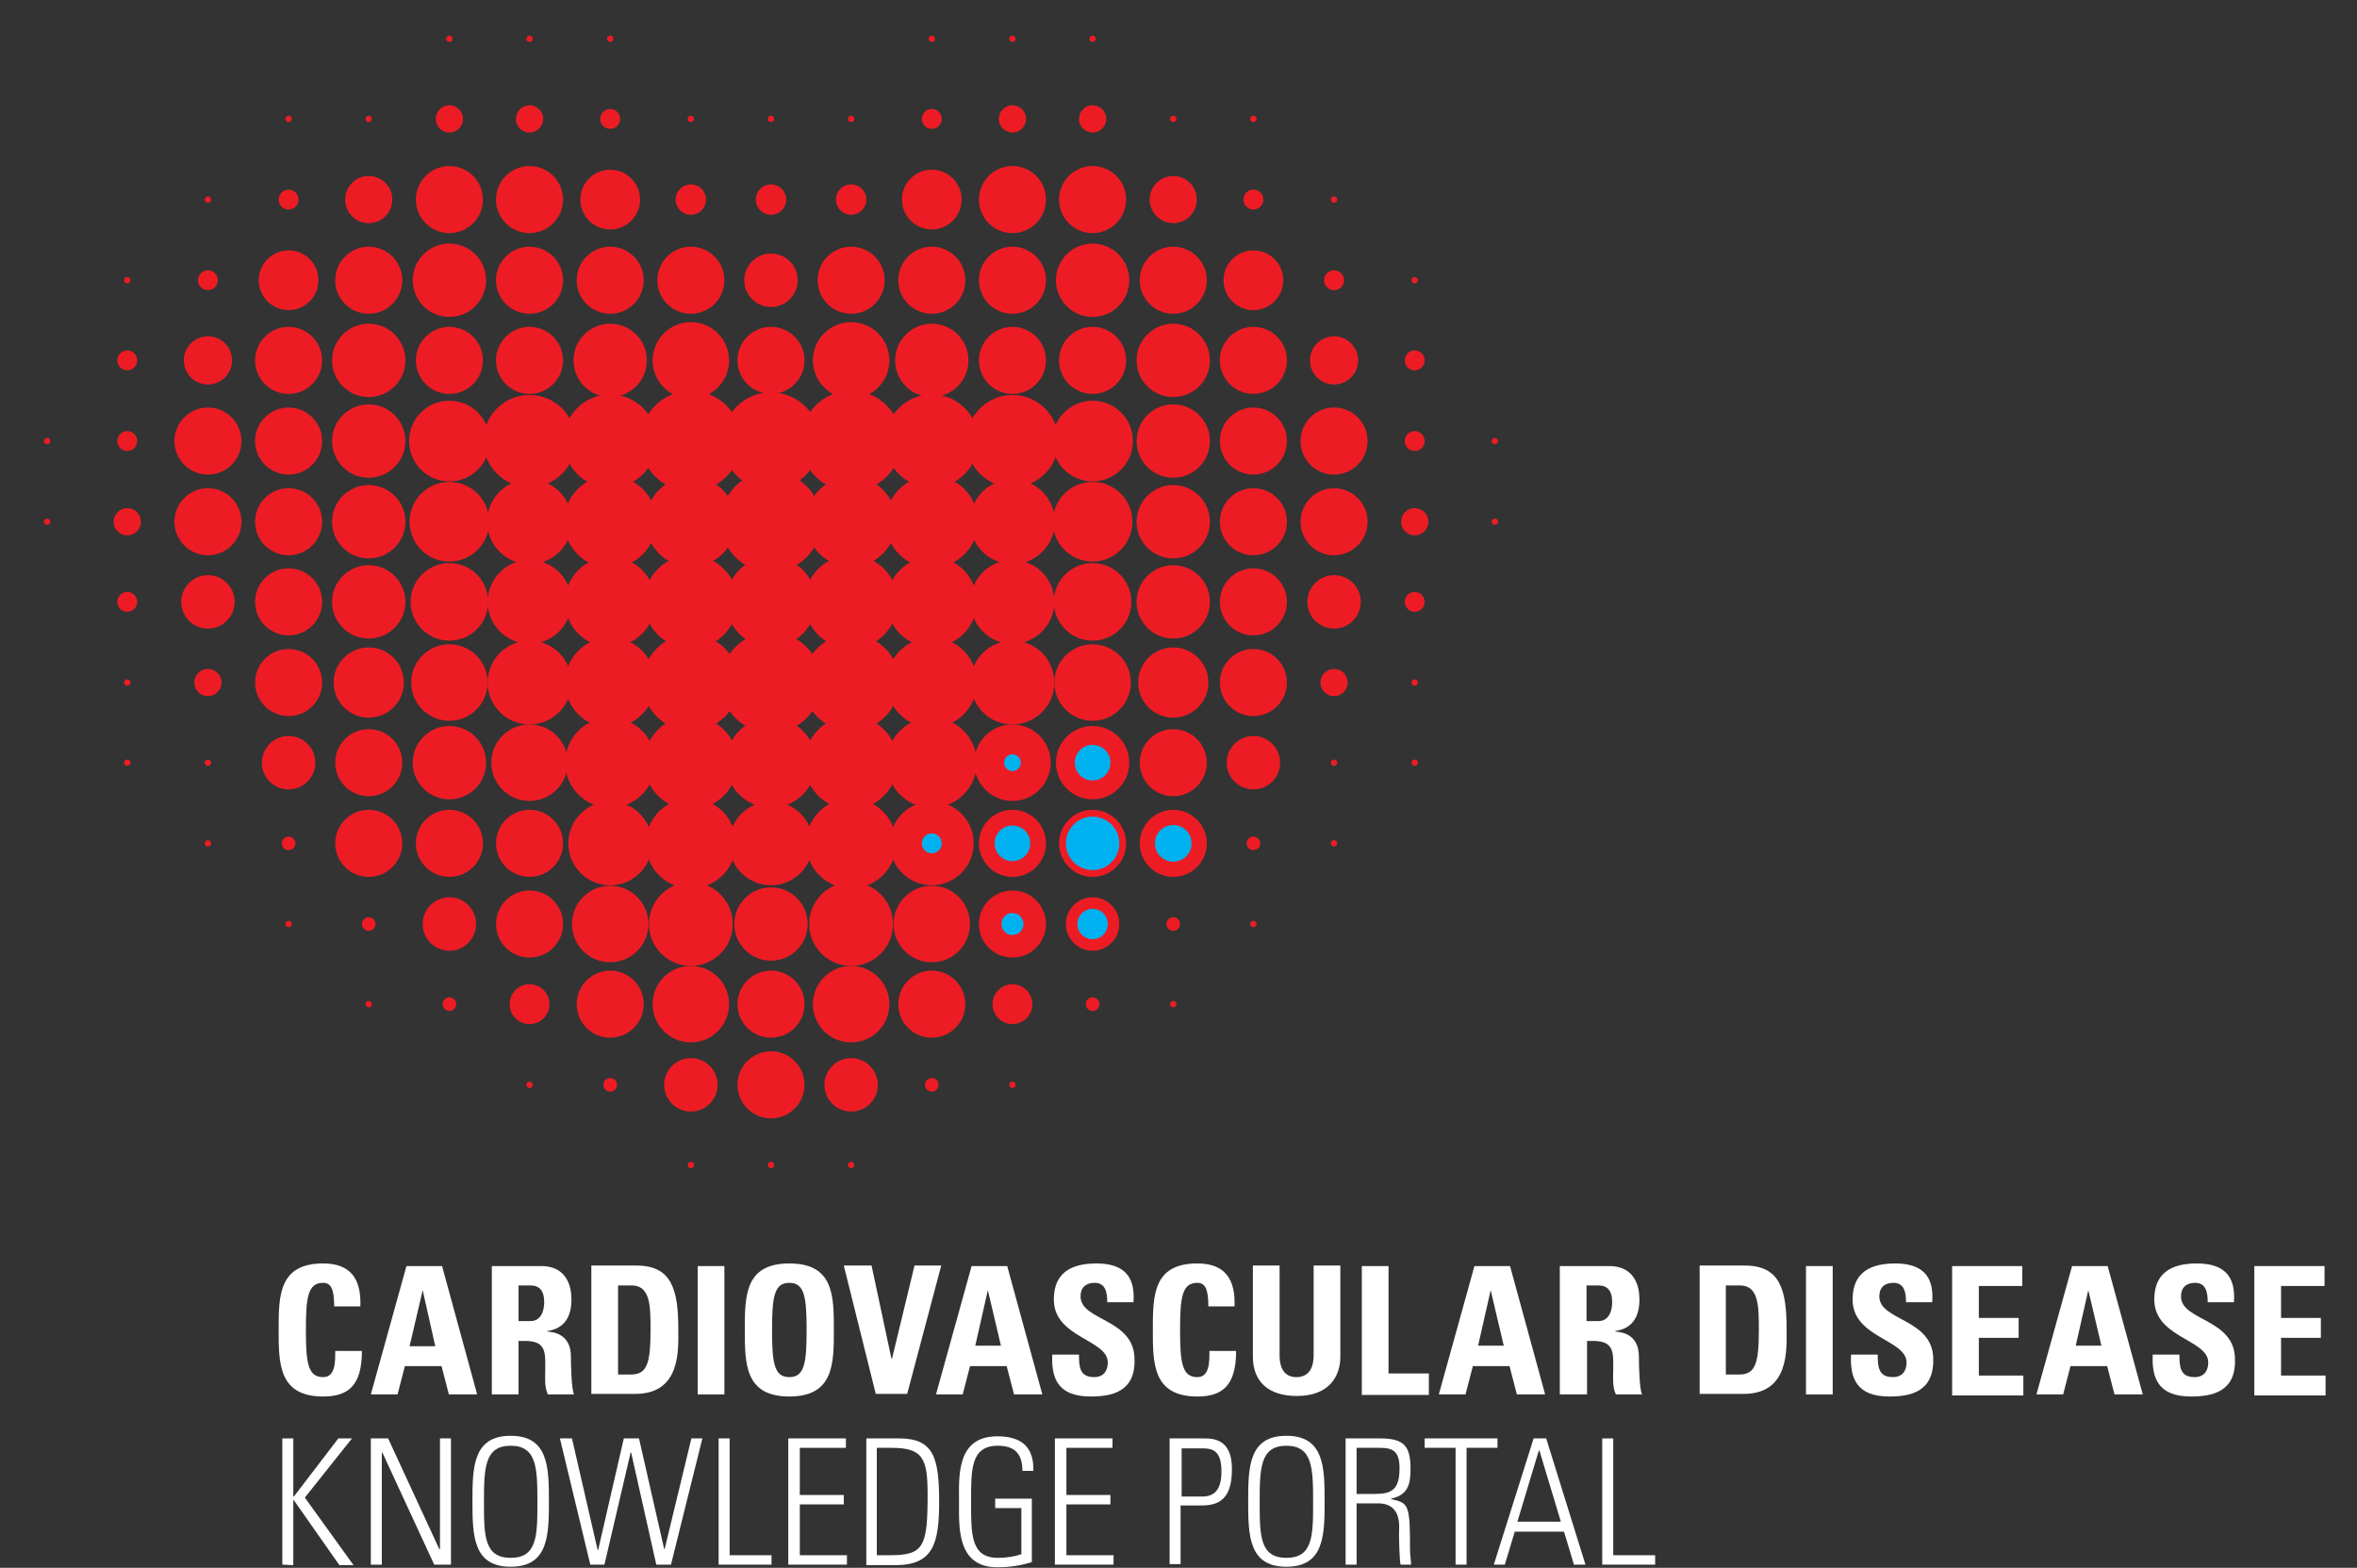 <?xml version="1.0" encoding="utf-8"?>
<!-- Generator: Adobe Illustrator 21.0.2, SVG Export Plug-In . SVG Version: 6.00 Build 0)  -->
<svg version="1.1" xmlns="http://www.w3.org/2000/svg" xmlns:xlink="http://www.w3.org/1999/xlink" x="0px" y="0px"
	 viewBox="0 0 450 299.3" style="enable-background:new 0 0 450 299.3;" xml:space="preserve">
<rect x="0" y="0" width="450" height="299.3" fill="#333333" stroke="none"/>
<style type="text/css">
	.st0{fill:#ED1C24;}
	.st1{fill:#00B1F0;}
	.st2{fill:#FFFFFF;}
</style>
<g id="Layer_2">
</g>
<g id="Layer_1">
	<g>
		<g>
			<circle class="st0" cx="177.9" cy="7.4" r="0.6"/>
			<circle class="st0" cx="193.3" cy="7.4" r="0.6"/>
			<circle class="st0" cx="208.6" cy="7.4" r="0.6"/>
			<circle class="st0" cx="147.2" cy="22.7" r="0.6"/>
			<circle class="st0" cx="162.5" cy="22.7" r="0.6"/>
			<circle class="st0" cx="177.9" cy="22.7" r="1.9"/>
			<circle class="st0" cx="193.3" cy="22.7" r="2.6"/>
			<circle class="st0" cx="208.6" cy="22.7" r="2.6"/>
			<circle class="st0" cx="224" cy="22.7" r="0.6"/>
			<circle class="st0" cx="239.3" cy="22.7" r="0.6"/>
			<circle class="st0" cx="147.2" cy="38.1" r="2.9"/>
			<circle class="st0" cx="162.5" cy="38.1" r="2.9"/>
			<circle class="st0" cx="177.9" cy="38.1" r="5.7"/>
			<circle class="st0" cx="193.3" cy="38.1" r="6.4"/>
			<circle class="st0" cx="208.6" cy="38.1" r="6.4"/>
			<circle class="st0" cx="224" cy="38.1" r="4.5"/>
			<circle class="st0" cx="239.3" cy="38.1" r="1.9"/>
			<circle class="st0" cx="254.7" cy="38.1" r="0.6"/>
			<circle class="st0" cx="147.2" cy="53.5" r="5.1"/>
			<circle class="st0" cx="162.5" cy="53.5" r="6.4"/>
			<circle class="st0" cx="177.9" cy="53.5" r="6.4"/>
			<circle class="st0" cx="193.3" cy="53.5" r="6.4"/>
			<circle class="st0" cx="208.6" cy="53.5" r="7"/>
			<circle class="st0" cx="224" cy="53.5" r="6.4"/>
			<circle class="st0" cx="239.3" cy="53.5" r="5.7"/>
			<circle class="st0" cx="254.7" cy="53.5" r="1.9"/>
			<circle class="st0" cx="270.1" cy="53.5" r="0.6"/>
			<circle class="st0" cx="147.2" cy="68.8" r="6.4"/>
			<circle class="st0" cx="162.5" cy="68.8" r="7.3"/>
			<circle class="st0" cx="177.9" cy="68.8" r="7"/>
			<circle class="st0" cx="193.3" cy="68.8" r="6.4"/>
			<circle class="st0" cx="208.6" cy="68.8" r="6.4"/>
			<circle class="st0" cx="224" cy="68.8" r="7"/>
			<circle class="st0" cx="239.3" cy="68.8" r="6.4"/>
			<circle class="st0" cx="254.7" cy="68.8" r="4.6"/>
			<circle class="st0" cx="270.1" cy="68.8" r="1.9"/>
			<circle class="st0" cx="147.2" cy="84.2" r="9.3"/>
			<circle class="st0" cx="162.5" cy="84.2" r="9.6"/>
			<circle class="st0" cx="177.9" cy="84.2" r="8.9"/>
			<circle class="st0" cx="193.3" cy="84.2" r="8.8"/>
			<circle class="st0" cx="208.6" cy="84.2" r="7.7"/>
			<circle class="st0" cx="224" cy="84.2" r="7"/>
			<circle class="st0" cx="239.3" cy="84.2" r="6.4"/>
			<circle class="st0" cx="254.7" cy="84.2" r="6.4"/>
			<circle class="st0" cx="270.1" cy="84.2" r="1.9"/>
			<circle class="st0" cx="285.4" cy="84.2" r="0.6"/>
			<circle class="st0" cx="147.2" cy="99.6" r="9.6"/>
			<circle class="st0" cx="162.5" cy="99.6" r="8.6"/>
			<circle class="st0" cx="177.9" cy="99.6" r="8.8"/>
			<circle class="st0" cx="193.3" cy="99.6" r="8.1"/>
			<circle class="st0" cx="208.6" cy="99.6" r="7.6"/>
			<circle class="st0" cx="224" cy="99.6" r="7"/>
			<circle class="st0" cx="239.3" cy="99.6" r="6.4"/>
			<circle class="st0" cx="254.7" cy="99.6" r="6.4"/>
			<circle class="st0" cx="270.1" cy="99.6" r="2.6"/>
			<circle class="st0" cx="285.4" cy="99.6" r="0.6"/>
			<circle class="st0" cx="147.2" cy="114.9" r="8.6"/>
			<circle class="st0" cx="162.5" cy="114.9" r="8.9"/>
			<circle class="st0" cx="177.9" cy="114.9" r="8.6"/>
			<circle class="st0" cx="193.3" cy="114.9" r="8"/>
			<circle class="st0" cx="208.6" cy="114.9" r="7.4"/>
			<circle class="st0" cx="224" cy="114.9" r="7"/>
			<circle class="st0" cx="239.3" cy="114.9" r="6.4"/>
			<circle class="st0" cx="254.7" cy="114.9" r="5.1"/>
			<circle class="st0" cx="270.1" cy="114.9" r="1.9"/>
			<circle class="st0" cx="147.2" cy="130.3" r="9.6"/>
			<circle class="st0" cx="162.5" cy="130.3" r="9.2"/>
			<circle class="st0" cx="177.9" cy="130.3" r="8.6"/>
			<circle class="st0" cx="193.3" cy="130.3" r="8"/>
			<circle class="st0" cx="208.6" cy="130.3" r="7.3"/>
			<circle class="st0" cx="224" cy="130.3" r="6.7"/>
			<circle class="st0" cx="239.3" cy="130.3" r="6.4"/>
			<circle class="st0" cx="254.7" cy="130.3" r="2.6"/>
			<circle class="st0" cx="270.1" cy="130.3" r="0.6"/>
			<circle class="st0" cx="147.2" cy="145.6" r="8.6"/>
			<circle class="st0" cx="162.5" cy="145.6" r="8.9"/>
			<circle class="st0" cx="177.9" cy="145.6" r="8.6"/>
			<circle class="st0" cx="193.3" cy="145.6" r="7.3"/>
			<circle class="st1" cx="193.3" cy="145.6" r="1.6"/>
			<circle class="st0" cx="208.6" cy="145.6" r="7"/>
			<circle class="st1" cx="208.6" cy="145.6" r="3.4"/>
			<circle class="st0" cx="224" cy="145.6" r="6.4"/>
			<circle class="st0" cx="239.3" cy="145.6" r="5.1"/>
			<circle class="st0" cx="254.7" cy="145.6" r="0.6"/>
			<circle class="st0" cx="270.1" cy="145.6" r="0.6"/>
			<circle class="st0" cx="147.2" cy="161" r="8"/>
			<circle class="st0" cx="162.5" cy="161" r="8.6"/>
			<circle class="st0" cx="177.9" cy="161" r="8"/>
			<circle class="st1" cx="177.9" cy="161" r="1.9"/>
			<circle class="st0" cx="193.3" cy="161" r="6.4"/>
			<circle class="st1" cx="193.3" cy="161" r="3.4"/>
			<circle class="st0" cx="208.6" cy="161" r="6.4"/>
			<circle class="st1" cx="208.6" cy="161" r="5.1"/>
			<circle class="st0" cx="224" cy="161" r="6.4"/>
			<circle class="st1" cx="224" cy="161" r="3.5"/>
			<circle class="st0" cx="239.3" cy="161" r="1.3"/>
			<circle class="st0" cx="254.7" cy="161" r="0.6"/>
			<circle class="st0" cx="147.2" cy="176.4" r="7"/>
			<circle class="st0" cx="162.5" cy="176.4" r="8"/>
			<circle class="st0" cx="177.9" cy="176.4" r="7.3"/>
			<circle class="st0" cx="193.3" cy="176.4" r="6.4"/>
			<circle class="st1" cx="193.3" cy="176.4" r="2.1"/>
			<circle class="st0" cx="208.6" cy="176.4" r="5.1"/>
			<circle class="st1" cx="208.6" cy="176.4" r="2.9"/>
			<circle class="st0" cx="224" cy="176.4" r="1.3"/>
			<circle class="st0" cx="239.3" cy="176.4" r="0.6"/>
			<circle class="st0" cx="147.2" cy="191.7" r="6.4"/>
			<circle class="st0" cx="162.5" cy="191.7" r="7.3"/>
			<circle class="st0" cx="177.9" cy="191.7" r="6.4"/>
			<circle class="st0" cx="193.3" cy="191.7" r="3.8"/>
			<circle class="st0" cx="208.6" cy="191.7" r="1.3"/>
			<circle class="st0" cx="224" cy="191.7" r="0.6"/>
			<circle class="st0" cx="147.2" cy="207.1" r="6.4"/>
			<circle class="st0" cx="162.5" cy="207.1" r="5.1"/>
			<circle class="st0" cx="177.9" cy="207.1" r="1.3"/>
			<circle class="st0" cx="193.3" cy="207.1" r="0.6"/>
			<circle class="st0" cx="147.2" cy="222.4" r="0.6"/>
			<circle class="st0" cx="162.5" cy="222.4" r="0.6"/>
		</g>
		<g>
			<circle class="st0" cx="116.5" cy="7.4" r="0.6"/>
			<circle class="st0" cx="101.1" cy="7.4" r="0.6"/>
			<circle class="st0" cx="85.8" cy="7.4" r="0.6"/>
			<circle class="st0" cx="131.9" cy="22.7" r="0.6"/>
			<circle class="st0" cx="116.5" cy="22.7" r="1.9"/>
			<circle class="st0" cx="101.1" cy="22.7" r="2.6"/>
			<circle class="st0" cx="85.8" cy="22.7" r="2.6"/>
			<circle class="st0" cx="70.4" cy="22.7" r="0.6"/>
			<circle class="st0" cx="55.1" cy="22.7" r="0.6"/>
			<circle class="st0" cx="131.9" cy="38.1" r="2.9"/>
			<circle class="st0" cx="116.5" cy="38.1" r="5.7"/>
			<circle class="st0" cx="101.1" cy="38.1" r="6.4"/>
			<circle class="st0" cx="85.8" cy="38.1" r="6.4"/>
			<circle class="st0" cx="70.4" cy="38.1" r="4.5"/>
			<circle class="st0" cx="55.1" cy="38.1" r="1.9"/>
			<circle class="st0" cx="39.7" cy="38.1" r="0.6"/>
			<circle class="st0" cx="131.9" cy="53.5" r="6.4"/>
			<circle class="st0" cx="116.5" cy="53.5" r="6.4"/>
			<circle class="st0" cx="101.1" cy="53.5" r="6.4"/>
			<circle class="st0" cx="85.8" cy="53.5" r="7"/>
			<circle class="st0" cx="70.4" cy="53.5" r="6.4"/>
			<circle class="st0" cx="55.1" cy="53.5" r="5.7"/>
			<circle class="st0" cx="39.7" cy="53.5" r="1.9"/>
			<circle class="st0" cx="24.3" cy="53.5" r="0.6"/>
			<circle class="st0" cx="131.9" cy="68.8" r="7.3"/>
			<circle class="st0" cx="116.5" cy="68.8" r="7"/>
			<circle class="st0" cx="101.1" cy="68.8" r="6.4"/>
			<circle class="st0" cx="85.8" cy="68.8" r="6.4"/>
			<circle class="st0" cx="70.4" cy="68.8" r="7"/>
			<circle class="st0" cx="55.1" cy="68.8" r="6.4"/>
			<circle class="st0" cx="39.7" cy="68.8" r="4.6"/>
			<circle class="st0" cx="24.3" cy="68.8" r="1.9"/>
			<circle class="st0" cx="131.9" cy="84.2" r="9.6"/>
			<circle class="st0" cx="116.5" cy="84.2" r="8.9"/>
			<circle class="st0" cx="101.1" cy="84.2" r="8.8"/>
			<circle class="st0" cx="85.8" cy="84.2" r="7.7"/>
			<circle class="st0" cx="70.4" cy="84.2" r="7"/>
			<circle class="st0" cx="55.1" cy="84.2" r="6.4"/>
			<circle class="st0" cx="39.7" cy="84.2" r="6.4"/>
			<circle class="st0" cx="24.3" cy="84.2" r="1.9"/>
			<circle class="st0" cx="9" cy="84.2" r="0.6"/>
			<circle class="st0" cx="131.9" cy="99.6" r="8.6"/>
			<circle class="st0" cx="116.5" cy="99.6" r="8.8"/>
			<circle class="st0" cx="101.1" cy="99.6" r="8.1"/>
			<circle class="st0" cx="85.8" cy="99.6" r="7.6"/>
			<circle class="st0" cx="70.4" cy="99.6" r="7"/>
			<circle class="st0" cx="55.1" cy="99.6" r="6.4"/>
			<circle class="st0" cx="39.7" cy="99.6" r="6.4"/>
			<circle class="st0" cx="24.3" cy="99.6" r="2.6"/>
			<circle class="st0" cx="9" cy="99.6" r="0.6"/>
			<circle class="st0" cx="131.9" cy="114.9" r="8.9"/>
			<circle class="st0" cx="116.5" cy="114.9" r="8.6"/>
			<circle class="st0" cx="101.1" cy="114.9" r="8"/>
			<circle class="st0" cx="85.8" cy="114.9" r="7.4"/>
			<circle class="st0" cx="70.4" cy="114.9" r="7"/>
			<circle class="st0" cx="55.1" cy="114.9" r="6.4"/>
			<circle class="st0" cx="39.7" cy="114.9" r="5.1"/>
			<circle class="st0" cx="24.3" cy="114.9" r="1.9"/>
			<circle class="st0" cx="131.9" cy="130.3" r="9.2"/>
			<circle class="st0" cx="116.5" cy="130.3" r="8.6"/>
			<circle class="st0" cx="101.1" cy="130.3" r="8"/>
			<circle class="st0" cx="85.8" cy="130.3" r="7.3"/>
			<circle class="st0" cx="70.4" cy="130.3" r="6.7"/>
			<circle class="st0" cx="55.1" cy="130.3" r="6.4"/>
			<circle class="st0" cx="39.7" cy="130.3" r="2.6"/>
			<circle class="st0" cx="24.3" cy="130.3" r="0.6"/>
			<circle class="st0" cx="131.9" cy="145.6" r="8.9"/>
			<circle class="st0" cx="116.5" cy="145.6" r="8.6"/>
			<circle class="st0" cx="101.1" cy="145.6" r="7.3"/>
			<circle class="st0" cx="85.8" cy="145.6" r="7"/>
			<circle class="st0" cx="70.4" cy="145.6" r="6.4"/>
			<circle class="st0" cx="55.1" cy="145.6" r="5.1"/>
			<circle class="st0" cx="39.7" cy="145.6" r="0.6"/>
			<circle class="st0" cx="24.3" cy="145.6" r="0.6"/>
			<circle class="st0" cx="131.9" cy="161" r="8.6"/>
			<circle class="st0" cx="116.5" cy="161" r="8"/>
			<circle class="st0" cx="101.1" cy="161" r="6.4"/>
			<circle class="st0" cx="85.8" cy="161" r="6.4"/>
			<circle class="st0" cx="70.4" cy="161" r="6.4"/>
			<circle class="st0" cx="55.1" cy="161" r="1.3"/>
			<circle class="st0" cx="39.7" cy="161" r="0.6"/>
			<circle class="st0" cx="131.9" cy="176.4" r="8"/>
			<circle class="st0" cx="116.5" cy="176.4" r="7.3"/>
			<circle class="st0" cx="101.1" cy="176.4" r="6.4"/>
			<circle class="st0" cx="85.8" cy="176.4" r="5.1"/>
			<circle class="st0" cx="70.4" cy="176.4" r="1.3"/>
			<circle class="st0" cx="55.1" cy="176.4" r="0.6"/>
			<circle class="st0" cx="131.9" cy="191.7" r="7.3"/>
			<circle class="st0" cx="116.5" cy="191.7" r="6.4"/>
			<circle class="st0" cx="101.1" cy="191.7" r="3.8"/>
			<circle class="st0" cx="85.8" cy="191.7" r="1.3"/>
			<circle class="st0" cx="70.4" cy="191.7" r="0.6"/>
			<circle class="st0" cx="131.9" cy="207.1" r="5.1"/>
			<circle class="st0" cx="116.5" cy="207.1" r="1.3"/>
			<circle class="st0" cx="101.1" cy="207.1" r="0.6"/>
			<circle class="st0" cx="131.9" cy="222.4" r="0.6"/>
		</g>
	</g>
	<g>
		<path class="st2" d="M53.9,298.7v-24.1H56v11.1h0.1l8.5-11.1h2.6l-9,11.3l9.3,12.9h-2.7l-8.7-12.4H56v12.4L53.9,298.7L53.9,298.7z
			"/>
		<path class="st2" d="M70.8,298.7v-24.1h3.3l9.8,21.2l0.1-0.1v-21.1h2.1v24.1h-3.2L73,277.3l-0.1,0.1v21.3L70.8,298.7L70.8,298.7z"
			/>
		<path class="st2" d="M97.5,274.1c7.2,0,7.3,6,7.3,12.5s-0.1,12.5-7.3,12.5s-7.3-6-7.3-12.5S90.3,274.1,97.5,274.1z M97.5,297.4
			c5.1,0,5.1-4.3,5.1-10.7s-0.1-10.7-5.1-10.7s-5.1,4.3-5.1,10.7S92.4,297.4,97.5,297.4z"/>
		<path class="st2" d="M119.1,274.6h2.9l4.8,21.1h0.1l5.1-21.1h2.1l-6,24.1h-2.8l-4.8-21.4h-0.1l-5,21.4h-2.7l-5.8-24.1h2.3
			l4.9,21.3h0.1L119.1,274.6z"/>
		<path class="st2" d="M137.2,298.7v-24.1h2.1v22.3h8v1.8L137.2,298.7L137.2,298.7z"/>
		<path class="st2" d="M161.5,274.6v1.8h-8.8v9h8.4v1.8h-8.4v9.7h9v1.8h-11.2v-24.1L161.5,274.6L161.5,274.6z"/>
		<path class="st2" d="M165.3,274.6h6.4c6.7,0,7.6,3.9,7.6,12.2c0,8-1.2,12-8.4,12h-5.5v-24.2H165.3z M167.4,296.9h2.6
			c6.4,0,7.1-1.7,7.1-11.6c0-6.9-0.9-8.9-6.9-8.9h-2.8L167.4,296.9L167.4,296.9z"/>
		<path class="st2" d="M194.8,287.9H190v-1.8h7v12.1c-2.1,0.7-4.4,1-6.6,1c-7.8,0-7.3-7.8-7.3-12.5s-0.6-12.5,7.3-12.5
			c4.6,0,7,2,6.9,6.6h-2.1c0-3.2-1.4-4.8-4.7-4.8c-5.2,0-5.1,4.6-5.1,10.7s-0.1,10.7,5.1,10.7c1.8,0,3.4-0.3,4.5-0.7v-8.8H194.8z"/>
		<path class="st2" d="M212.4,274.6v1.8h-8.8v9h8.4v1.8h-8.4v9.7h9v1.8h-11.2v-24.1L212.4,274.6L212.4,274.6z"/>
		<path class="st2" d="M223.3,274.6h6.6c2,0,5.3,0.3,5.3,5.8c0,4.8-1.6,7-5.7,7h-4.1v11.2h-2.1V274.6z M225.5,285.7h4
			c2.2,0,3.7-1.1,3.7-4.8c0-4.1-1.8-4.4-3.7-4.4h-3.9v9.2H225.5z"/>
		<path class="st2" d="M245.6,274.1c7.2,0,7.3,6,7.3,12.5s-0.1,12.5-7.3,12.5s-7.3-6-7.3-12.5S238.4,274.1,245.6,274.1z
			 M245.6,297.4c5.1,0,5.1-4.3,5.1-10.7s-0.1-10.7-5.1-10.7s-5.1,4.3-5.1,10.7S240.5,297.4,245.6,297.4z"/>
		<path class="st2" d="M259,287v11.7h-2.1v-24.1h6.6c4.6,0,5.8,1.5,5.8,5.8c0,3-0.5,5-3.7,5.7v0.1c3.4,0.7,3.6,1.1,3.6,9.7
			c0,0.9,0.2,1.9,0.2,2.8h-2c-0.2-0.7-0.3-4.7-0.3-6c0-1,0.7-5.7-4-5.7H259z M259,285.2h3.5c3.2,0,4.7-0.8,4.7-4.9
			c0-3.3-1.3-3.9-3.8-3.9H259V285.2z"/>
		<path class="st2" d="M277.9,276.4H272v-1.8h13.9v1.8H280v22.3h-2.1V276.4z"/>
		<path class="st2" d="M295.2,274.6l7.5,24.1h-2.2l-1.9-6.3h-9.4l-1.9,6.3h-2.1l7.6-24.1H295.2z M298,290.5l-4.1-13.6h-0.1
			l-4.1,13.6H298z"/>
		<path class="st2" d="M305.9,298.7v-24.1h2.1v22.3h8v1.8L305.9,298.7L305.9,298.7z"/>
	</g>
	<g>
		<path class="st2" d="M53.2,253.9c0-6.5,0-12.7,8.5-12.7c5.2,0,7.3,2.9,7.1,8.2h-5c0-3.3-0.6-4.5-2.1-4.5c-2.9,0-3.3,2.7-3.3,9
			c0,6.3,0.4,9,3.3,9c2.4,0,2.3-3.1,2.3-5h5.1c0,6.6-2.6,8.7-7.4,8.7C53.2,266.6,53.2,260.3,53.2,253.9z"/>
		<path class="st2" d="M70.8,266.2l6.8-24.5h6.8l6.7,24.5h-5.4l-1.4-5.4h-7l-1.4,5.4H70.8z M80.7,246.3L80.7,246.3L78.2,257h4.9
			L80.7,246.3z"/>
		<path class="st2" d="M99,266.2h-5.1v-24.5h9.5c3.5,0,5.7,2.2,5.7,6.4c0,3.1-1.2,5.5-4.6,6v0.1c1.1,0.1,4.5,0.4,4.5,4.8
			c0,1.6,0.1,6.2,0.6,7.2h-5c-0.7-1.5-0.5-3.2-0.5-4.8c0-2.9,0.3-5.4-3.7-5.4H99V266.2z M99,252.2h2.3c2,0,2.6-2,2.6-3.6
			c0-2.3-1-3.2-2.6-3.2H99V252.2z"/>
		<path class="st2" d="M112.9,241.6h8.6c6.7,0,8,4.5,8,12.1c0,3.8,0.6,12.4-8.2,12.4h-8.4V241.6z M118,262.4h2.5
			c3.1,0,3.7-2.3,3.7-8.5c0-4.5,0-8.5-3.6-8.5H118V262.4z"/>
		<path class="st2" d="M133.2,266.2v-24.5h5.1v24.5H133.2z"/>
		<path class="st2" d="M142.2,253.9c0-6.5,0-12.7,8.5-12.7c8.5,0,8.5,6.2,8.5,12.7c0,6.4,0,12.7-8.5,12.7
			C142.2,266.6,142.2,260.3,142.2,253.9z M154,253.9c0-6.3-0.4-9-3.3-9c-2.9,0-3.3,2.7-3.3,9c0,6.3,0.4,9,3.3,9
			C153.6,262.9,154,260.2,154,253.9z"/>
		<path class="st2" d="M161.1,241.6h5.3l3.8,17.8h0.1l4.3-17.8h5.1l-6.5,24.5h-6L161.1,241.6z"/>
		<path class="st2" d="M178.7,266.2l6.8-24.5h6.8l6.7,24.5h-5.4l-1.4-5.4h-7l-1.4,5.4H178.7z M188.6,246.3L188.6,246.3l-2.4,10.6
			h4.9L188.6,246.3z"/>
		<path class="st2" d="M208.2,266.6c-6.4,0-7.5-3.7-7.3-8h5.1c0,2.3,0.1,4.3,2.9,4.3c1.7,0,2.6-1.1,2.6-2.8c0-4.4-10.3-4.7-10.3-12
			c0-3.8,1.8-6.9,8.1-6.9c5,0,7.5,2.2,7.1,7.4h-5c0-1.8-0.3-3.7-2.4-3.7c-1.7,0-2.7,0.9-2.7,2.6c0,4.7,10.3,4.2,10.3,12
			C216.8,265.8,212.1,266.6,208.2,266.6z"/>
		<path class="st2" d="M220.1,253.9c0-6.5,0-12.7,8.5-12.7c5.2,0,7.3,2.9,7.1,8.2h-5c0-3.3-0.6-4.5-2.1-4.5c-2.9,0-3.3,2.7-3.3,9
			c0,6.3,0.4,9,3.3,9c2.4,0,2.3-3.1,2.3-5h5.1c0,6.6-2.6,8.7-7.4,8.7C220.1,266.6,220.1,260.3,220.1,253.9z"/>
		<path class="st2" d="M255.9,241.6V259c0,3.7-2.1,7.5-8.3,7.5c-5.6,0-8.4-2.9-8.4-7.5v-17.4h5.1v17.1c0,3,1.3,4.2,3.2,4.2
			c2.2,0,3.3-1.5,3.3-4.2v-17.1H255.9z"/>
		<path class="st2" d="M260,266.2v-24.5h5.1v20.5h7.7v4.1H260z"/>
		<path class="st2" d="M274.7,266.2l6.8-24.5h6.8l6.7,24.5h-5.4l-1.4-5.4h-7l-1.4,5.4H274.7z M284.6,246.3L284.6,246.3l-2.4,10.6
			h4.9L284.6,246.3z"/>
		<path class="st2" d="M302.9,266.2h-5.1v-24.5h9.5c3.5,0,5.7,2.2,5.7,6.4c0,3.1-1.2,5.5-4.6,6v0.1c1.1,0.1,4.5,0.4,4.5,4.8
			c0,1.6,0.1,6.2,0.6,7.2h-5c-0.7-1.5-0.5-3.2-0.5-4.8c0-2.9,0.3-5.4-3.7-5.4h-1.3V266.2z M302.9,252.2h2.3c2,0,2.6-2,2.6-3.6
			c0-2.3-1-3.2-2.6-3.2h-2.3V252.2z"/>
		<path class="st2" d="M324.5,241.6h8.6c6.7,0,8,4.5,8,12.1c0,3.8,0.6,12.4-8.2,12.4h-8.4V241.6z M329.6,262.4h2.5
			c3.1,0,3.7-2.3,3.7-8.5c0-4.5,0-8.5-3.6-8.5h-2.7V262.4z"/>
		<path class="st2" d="M344.8,266.2v-24.5h5.1v24.5H344.8z"/>
		<path class="st2" d="M360.7,266.6c-6.4,0-7.5-3.7-7.3-8h5.1c0,2.3,0.1,4.3,2.9,4.3c1.7,0,2.6-1.1,2.6-2.8c0-4.4-10.3-4.7-10.3-12
			c0-3.8,1.8-6.9,8.1-6.9c5,0,7.5,2.2,7.1,7.4h-5c0-1.8-0.3-3.7-2.4-3.7c-1.7,0-2.7,0.9-2.7,2.6c0,4.7,10.3,4.2,10.3,12
			C369.2,265.8,364.6,266.6,360.7,266.6z"/>
		<path class="st2" d="M372.7,266.2v-24.5h13.4v3.8h-8.3v6.1h7.6v3.8h-7.6v7.2h8.5v3.8H372.7z"/>
		<path class="st2" d="M388.8,266.2l6.8-24.5h6.8l6.7,24.5h-5.4l-1.4-5.4h-7l-1.4,5.4H388.8z M398.7,246.3L398.7,246.3l-2.4,10.6
			h4.9L398.7,246.3z"/>
		<path class="st2" d="M418.3,266.6c-6.4,0-7.5-3.7-7.3-8h5.1c0,2.3,0.1,4.3,2.9,4.3c1.7,0,2.6-1.1,2.6-2.8c0-4.4-10.3-4.7-10.3-12
			c0-3.8,1.8-6.9,8.1-6.9c5,0,7.5,2.2,7.1,7.4h-5c0-1.8-0.3-3.7-2.4-3.7c-1.7,0-2.7,0.9-2.7,2.6c0,4.7,10.3,4.2,10.3,12
			C426.9,265.8,422.2,266.6,418.3,266.6z"/>
		<path class="st2" d="M430.4,266.2v-24.5h13.4v3.8h-8.3v6.1h7.6v3.8h-7.6v7.2h8.5v3.8H430.4z"/>
	</g>
</g>
</svg>
